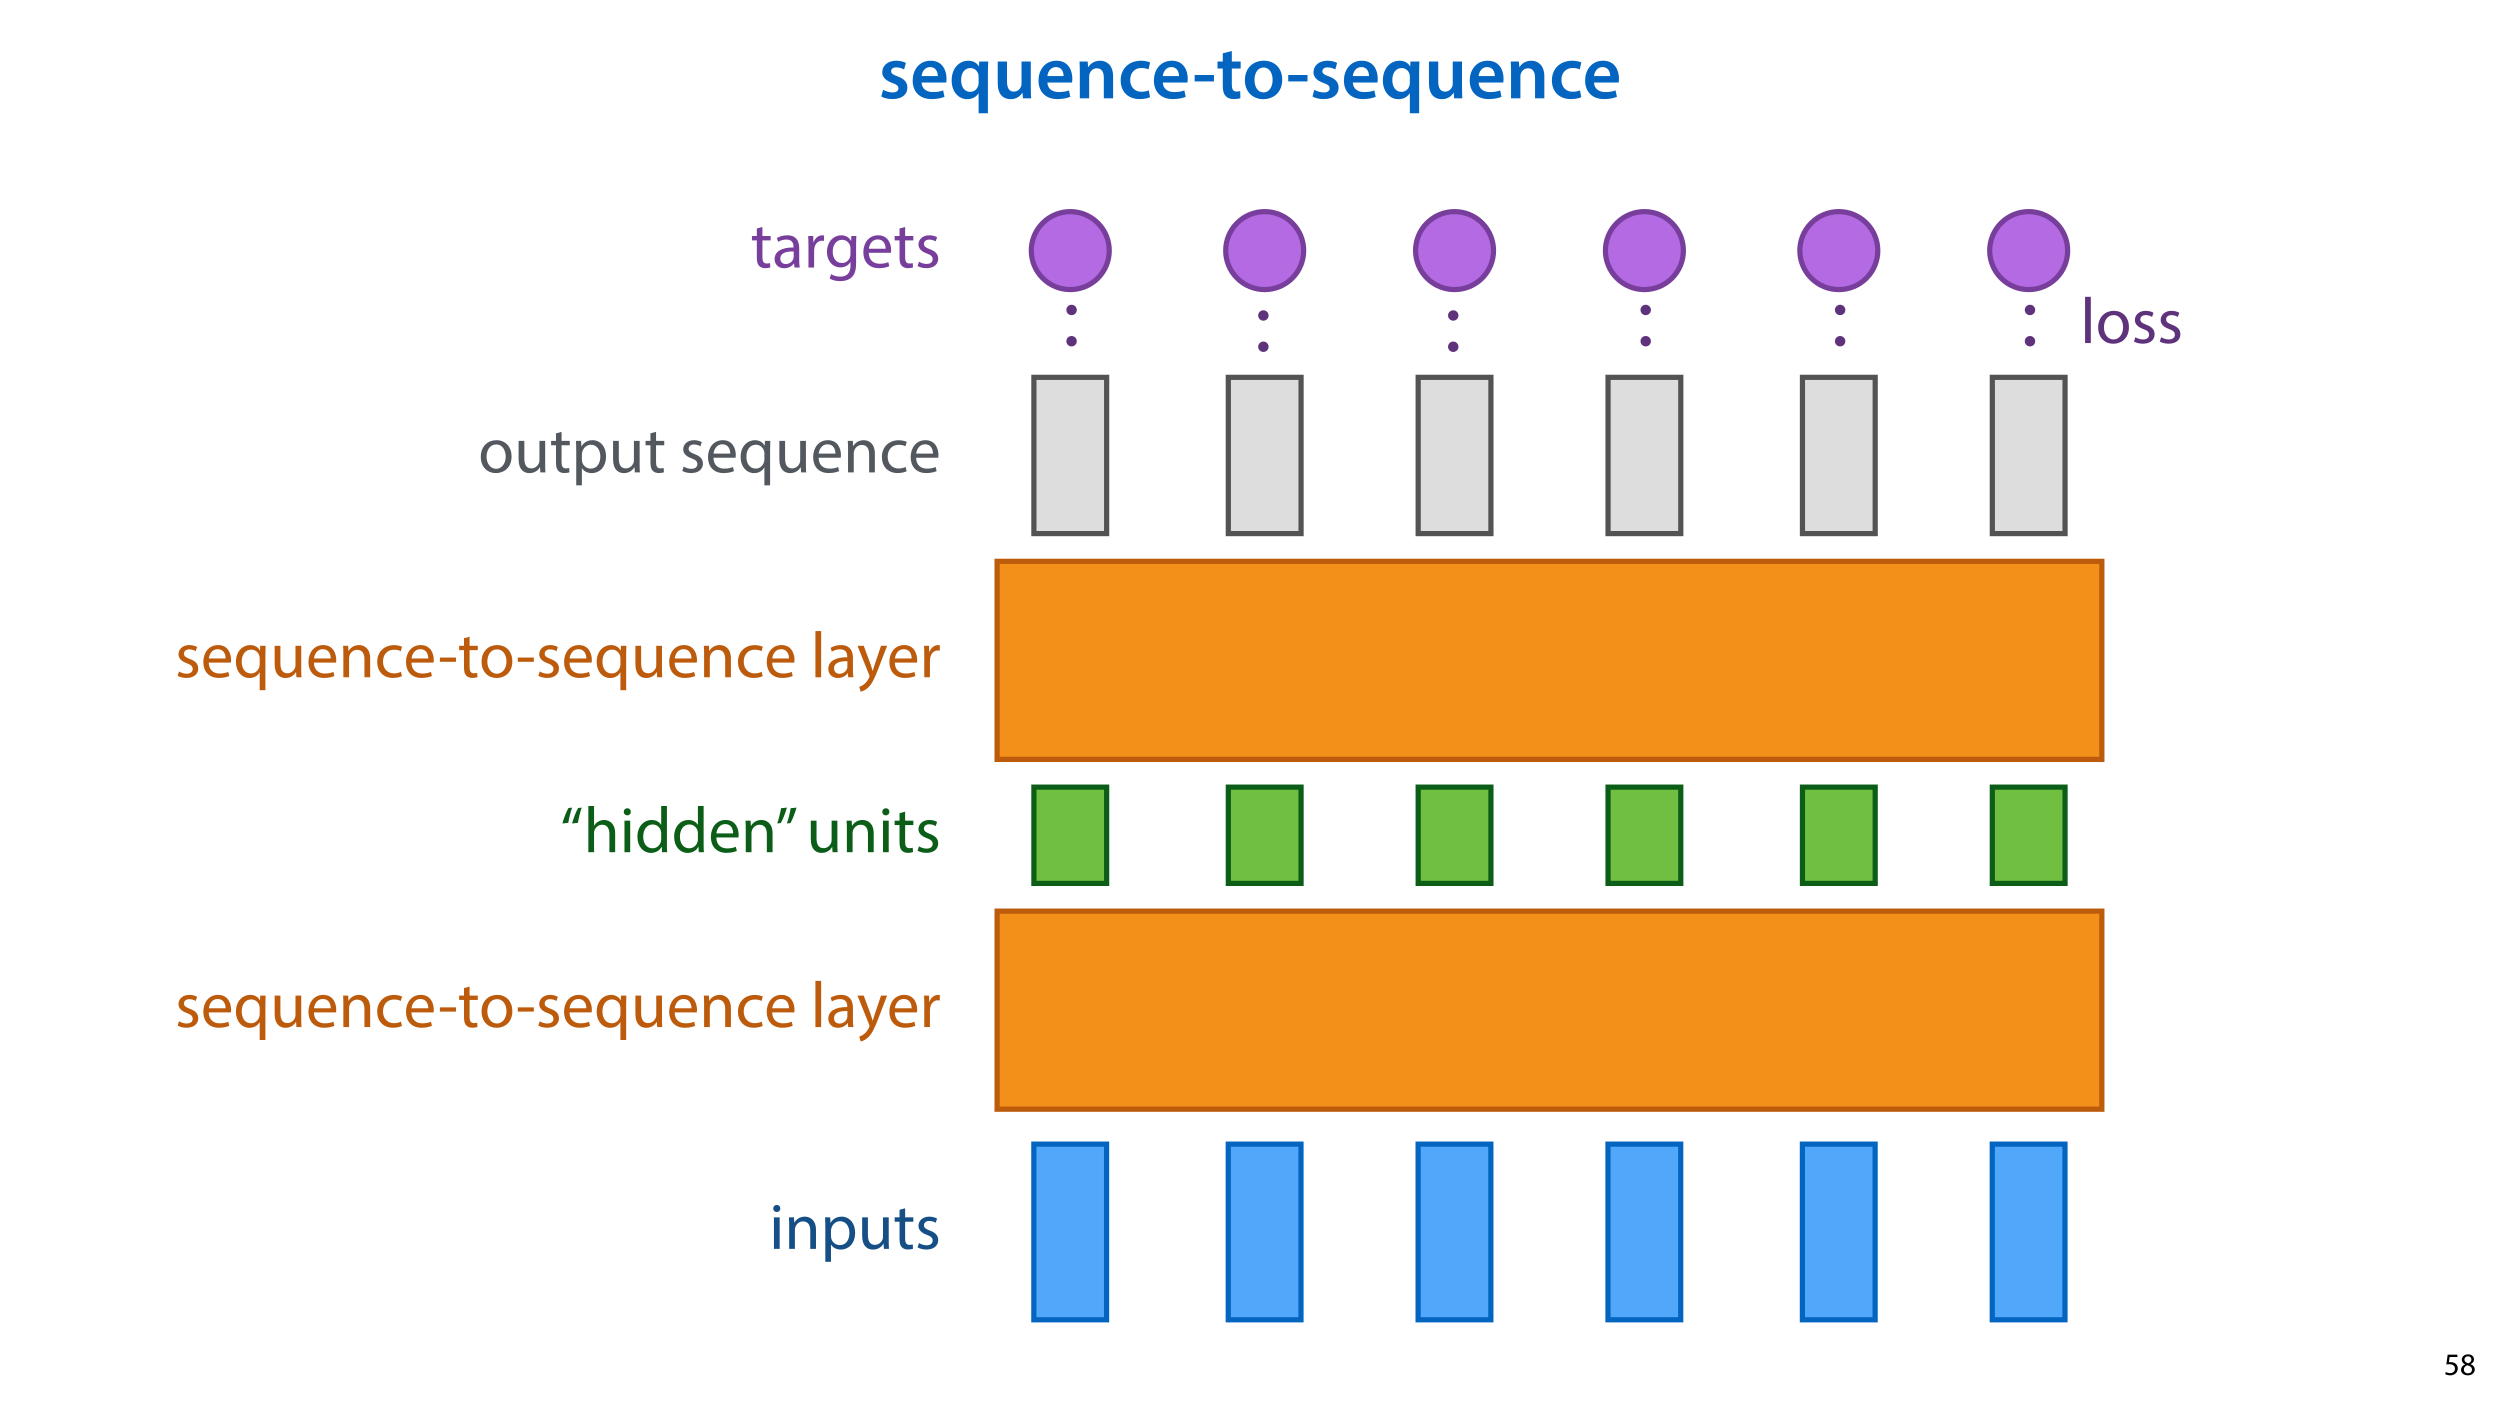 <?xml version="1.0" encoding="UTF-8"?>
<svg xmlns="http://www.w3.org/2000/svg" xmlns:xlink="http://www.w3.org/1999/xlink" width="1920" height="1080" viewBox="0 0 1920 1080">
<defs>
<g>
<g id="glyph-0-0">
<path d="M 2.094 -1.391 C 4.172 -0.234 7.25 0.578 10.672 0.578 C 18.156 0.578 22.156 -3.125 22.156 -8.234 C 22.094 -12.406 19.719 -15.016 14.609 -16.875 C 11.016 -18.156 9.688 -19.031 9.688 -20.828 C 9.688 -22.562 11.078 -23.781 13.625 -23.781 C 16.125 -23.781 18.391 -22.859 19.609 -22.156 L 21 -27.203 C 19.375 -28.078 16.641 -28.891 13.516 -28.891 C 6.953 -28.891 2.844 -25 2.844 -20.016 C 2.781 -16.703 5.109 -13.688 10.609 -11.781 C 14.094 -10.562 15.25 -9.562 15.25 -7.656 C 15.25 -5.797 13.859 -4.531 10.734 -4.531 C 8.172 -4.531 5.109 -5.562 3.484 -6.547 Z M 2.094 -1.391 "/>
</g>
<g id="glyph-0-1">
<path d="M 27.781 -12.125 C 27.891 -12.766 28.016 -13.797 28.016 -15.141 C 28.016 -21.344 25 -28.891 15.828 -28.891 C 6.781 -28.891 2.031 -21.516 2.031 -13.688 C 2.031 -5.047 7.422 0.578 16.594 0.578 C 20.641 0.578 24.016 -0.172 26.453 -1.156 L 25.406 -6.094 C 23.266 -5.281 20.875 -4.812 17.578 -4.812 C 13.047 -4.812 9.047 -7.016 8.875 -12.125 Z M 8.875 -17.109 C 9.156 -20.016 11.016 -24.016 15.422 -24.016 C 20.188 -24.016 21.344 -19.719 21.281 -17.109 Z M 8.875 -17.109 "/>
</g>
<g id="glyph-0-2">
<path d="M 22.734 11.484 L 29.875 11.484 L 29.875 -20.062 C 29.875 -23.031 29.984 -25.688 30.109 -28.25 L 23.203 -28.25 L 23.031 -24.469 L 22.906 -24.531 C 21.406 -27.203 18.625 -28.891 14.672 -28.891 C 8.641 -28.891 2.031 -24.016 2.031 -13.688 C 2.031 -4.875 7.547 0.641 13.859 0.641 C 17.984 0.641 20.938 -1.156 22.625 -3.891 L 22.734 -3.891 Z M 22.734 -11.891 C 22.734 -11.188 22.625 -10.375 22.391 -9.688 C 21.578 -6.844 19.203 -4.984 16.297 -4.984 C 11.781 -4.984 9.281 -8.875 9.281 -14.031 C 9.281 -19.375 11.891 -23.266 16.469 -23.266 C 19.656 -23.266 21.922 -21 22.562 -18.328 C 22.672 -17.812 22.734 -17.172 22.734 -16.594 Z M 22.734 -11.891 "/>
</g>
<g id="glyph-0-3">
<path d="M 29.109 -28.25 L 21.984 -28.25 L 21.984 -11.188 C 21.984 -10.375 21.812 -9.625 21.578 -8.984 C 20.828 -7.188 18.969 -5.156 16.125 -5.156 C 12.359 -5.156 10.844 -8.172 10.844 -12.875 L 10.844 -28.25 L 3.719 -28.25 L 3.719 -11.656 C 3.719 -2.438 8.406 0.641 13.578 0.641 C 18.625 0.641 21.406 -2.266 22.625 -4.297 L 22.734 -4.297 L 23.078 0 L 29.344 0 C 29.234 -2.312 29.109 -5.109 29.109 -8.469 Z M 29.109 -28.25 "/>
</g>
<g id="glyph-0-4">
<path d="M 3.828 0 L 11.016 0 L 11.016 -16.594 C 11.016 -17.406 11.078 -18.266 11.312 -18.906 C 12.062 -21.047 14.031 -23.078 16.875 -23.078 C 20.766 -23.078 22.266 -20.016 22.266 -15.953 L 22.266 0 L 29.406 0 L 29.406 -16.766 C 29.406 -25.688 24.297 -28.891 19.375 -28.891 C 14.672 -28.891 11.594 -26.219 10.375 -24.016 L 10.203 -24.016 L 9.859 -28.25 L 3.594 -28.25 C 3.766 -25.812 3.828 -23.078 3.828 -19.844 Z M 3.828 0 "/>
</g>
<g id="glyph-0-5">
<path d="M 23.609 -6.141 C 22.219 -5.562 20.469 -5.047 17.984 -5.047 C 13.109 -5.047 9.344 -8.359 9.344 -14.156 C 9.281 -19.312 12.531 -23.312 17.984 -23.312 C 20.531 -23.312 22.219 -22.734 23.375 -22.219 L 24.656 -27.547 C 23.031 -28.297 20.359 -28.891 17.75 -28.891 C 7.828 -28.891 2.031 -22.266 2.031 -13.797 C 2.031 -5.047 7.766 0.578 16.594 0.578 C 20.125 0.578 23.078 -0.172 24.594 -0.875 Z M 23.609 -6.141 "/>
</g>
<g id="glyph-0-6">
<path d="M 1.734 -17.922 L 1.734 -12.984 L 16.531 -12.984 L 16.531 -17.922 Z M 1.734 -17.922 "/>
</g>
<g id="glyph-0-7">
<path d="M 5.047 -34.625 L 5.047 -28.25 L 0.984 -28.25 L 0.984 -22.906 L 5.047 -22.906 L 5.047 -9.625 C 5.047 -5.922 5.734 -3.359 7.25 -1.734 C 8.578 -0.297 10.781 0.578 13.391 0.578 C 15.656 0.578 17.516 0.297 18.562 -0.109 L 18.438 -5.562 C 17.812 -5.391 16.875 -5.219 15.656 -5.219 C 12.938 -5.219 12 -7.016 12 -10.438 L 12 -22.906 L 18.797 -22.906 L 18.797 -28.25 L 12 -28.25 L 12 -36.312 Z M 5.047 -34.625 "/>
</g>
<g id="glyph-0-8">
<path d="M 16.641 -28.891 C 8.125 -28.891 2.031 -23.203 2.031 -13.922 C 2.031 -4.875 8.172 0.641 16.188 0.641 C 23.375 0.641 30.688 -4 30.688 -14.391 C 30.688 -22.969 25.062 -28.891 16.641 -28.891 Z M 16.469 -23.656 C 21.344 -23.656 23.312 -18.625 23.312 -14.203 C 23.312 -8.531 20.469 -4.531 16.406 -4.531 C 12.062 -4.531 9.391 -8.641 9.391 -14.094 C 9.391 -18.797 11.422 -23.656 16.469 -23.656 Z M 16.469 -23.656 "/>
</g>
<g id="glyph-1-0">
<path d="M 10.391 -15.594 L 2.922 -15.594 L 1.922 -8.109 C 2.5 -8.188 3.188 -8.281 4.078 -8.281 C 7.203 -8.281 8.547 -6.844 8.562 -4.828 C 8.562 -2.734 6.859 -1.438 4.875 -1.438 C 3.453 -1.438 2.188 -1.922 1.531 -2.297 L 1.016 -0.703 C 1.75 -0.219 3.188 0.266 4.891 0.266 C 8.281 0.266 10.703 -2.016 10.703 -5.062 C 10.703 -7.031 9.703 -8.375 8.469 -9.078 C 7.516 -9.641 6.312 -9.906 5.109 -9.906 C 4.531 -9.906 4.203 -9.859 3.844 -9.812 L 4.438 -13.828 L 10.391 -13.828 Z M 10.391 -15.594 "/>
</g>
<g id="glyph-1-1">
<path d="M 6.125 0.266 C 9.094 0.266 11.422 -1.562 11.422 -4.266 C 11.422 -6.172 10.219 -7.531 8.281 -8.297 L 8.281 -8.375 C 10.203 -9.281 10.844 -10.703 10.844 -12.031 C 10.844 -13.969 9.344 -15.859 6.312 -15.859 C 3.578 -15.859 1.484 -14.188 1.484 -11.719 C 1.484 -10.375 2.234 -9.031 3.953 -8.203 L 3.984 -8.141 C 2.062 -7.312 0.891 -5.922 0.891 -3.953 C 0.891 -1.688 2.859 0.266 6.125 0.266 Z M 6.172 -1.266 C 4.172 -1.266 2.969 -2.656 3.047 -4.25 C 3.047 -5.734 4.031 -6.938 5.859 -7.469 C 7.969 -6.859 9.281 -5.953 9.281 -4.062 C 9.281 -2.453 8.062 -1.266 6.172 -1.266 Z M 6.188 -14.359 C 8.094 -14.359 8.828 -13.062 8.828 -11.812 C 8.828 -10.391 7.797 -9.438 6.453 -8.969 C 4.656 -9.453 3.484 -10.297 3.484 -11.859 C 3.484 -13.203 4.438 -14.359 6.188 -14.359 Z M 6.188 -14.359 "/>
</g>
<g id="glyph-2-0">
<path d="M 6.25 -22.547 C 6.797 -26.156 8.094 -31.297 9.203 -34.25 L 6.406 -33.953 C 5 -31.656 2.844 -26.25 1.703 -22.047 Z M 13.656 -22.547 C 14.203 -26.156 15.5 -31.297 16.594 -34.25 L 13.797 -33.953 C 12.453 -31.656 10.25 -26.25 9.156 -22.047 Z M 13.656 -22.547 "/>
</g>
<g id="glyph-2-1">
<path d="M 3.656 0 L 8.047 0 L 8.047 -14.594 C 8.047 -15.453 8.094 -16.094 8.344 -16.703 C 9.156 -19.094 11.406 -21.094 14.25 -21.094 C 18.406 -21.094 19.844 -17.797 19.844 -13.906 L 19.844 0 L 24.25 0 L 24.25 -14.406 C 24.25 -22.75 19.047 -24.75 15.797 -24.75 C 14.156 -24.75 12.594 -24.25 11.297 -23.5 C 9.953 -22.75 8.844 -21.656 8.156 -20.406 L 8.047 -20.406 L 8.047 -35.5 L 3.656 -35.5 Z M 3.656 0 "/>
</g>
<g id="glyph-2-2">
<path d="M 8.047 0 L 8.047 -24.203 L 3.656 -24.203 L 3.656 0 Z M 5.844 -33.75 C 4.25 -33.75 3.094 -32.547 3.094 -31 C 3.094 -29.5 4.203 -28.297 5.75 -28.297 C 7.5 -28.297 8.594 -29.5 8.547 -31 C 8.547 -32.547 7.5 -33.75 5.844 -33.75 Z M 5.844 -33.75 "/>
</g>
<g id="glyph-2-3">
<path d="M 20.156 -35.5 L 20.156 -21.047 L 20.047 -21.047 C 18.953 -23 16.453 -24.75 12.75 -24.75 C 6.844 -24.75 1.844 -19.797 1.906 -11.75 C 1.906 -4.406 6.406 0.547 12.25 0.547 C 16.203 0.547 19.156 -1.5 20.5 -4.203 L 20.594 -4.203 L 20.797 0 L 24.75 0 C 24.594 -1.656 24.547 -4.094 24.547 -6.25 L 24.547 -35.5 Z M 20.156 -10.156 C 20.156 -9.453 20.094 -8.844 19.953 -8.25 C 19.156 -4.953 16.453 -3 13.5 -3 C 8.75 -3 6.344 -7.047 6.344 -11.953 C 6.344 -17.297 9.047 -21.297 13.594 -21.297 C 16.906 -21.297 19.297 -19 19.953 -16.203 C 20.094 -15.656 20.156 -14.906 20.156 -14.344 Z M 20.156 -10.156 "/>
</g>
<g id="glyph-2-4">
<path d="M 23.094 -11.297 C 23.156 -11.75 23.25 -12.453 23.25 -13.344 C 23.25 -17.797 21.156 -24.75 13.25 -24.75 C 6.203 -24.75 1.906 -19 1.906 -11.703 C 1.906 -4.406 6.344 0.5 13.797 0.5 C 17.656 0.5 20.297 -0.297 21.844 -1 L 21.094 -4.156 C 19.453 -3.453 17.547 -2.906 14.406 -2.906 C 10 -2.906 6.203 -5.344 6.094 -11.297 Z M 6.156 -14.453 C 6.5 -17.5 8.453 -21.594 12.906 -21.594 C 17.844 -21.594 19.047 -17.25 19 -14.453 Z M 6.156 -14.453 "/>
</g>
<g id="glyph-2-5">
<path d="M 3.656 0 L 8.047 0 L 8.047 -14.547 C 8.047 -15.297 8.156 -16.047 8.344 -16.594 C 9.094 -19.047 11.344 -21.094 14.25 -21.094 C 18.406 -21.094 19.844 -17.844 19.844 -13.953 L 19.844 0 L 24.25 0 L 24.25 -14.453 C 24.25 -22.75 19.047 -24.75 15.703 -24.75 C 11.703 -24.75 8.906 -22.5 7.703 -20.203 L 7.594 -20.203 L 7.344 -24.203 L 3.453 -24.203 C 3.594 -22.203 3.656 -20.156 3.656 -17.656 Z M 3.656 0 "/>
</g>
<g id="glyph-2-6">
<path d="M 4.656 -33.797 C 4.094 -30.203 2.75 -25 1.703 -22.047 L 4.5 -22.406 C 5.844 -24.703 8 -30.047 9.156 -34.25 Z M 12.047 -33.797 C 11.5 -30.203 10.203 -25 9.094 -22.047 L 11.906 -22.406 C 13.25 -24.703 15.406 -30.047 16.547 -34.25 Z M 12.047 -33.797 "/>
</g>
<g id="glyph-2-7">
</g>
<g id="glyph-2-8">
<path d="M 23.906 -24.203 L 19.5 -24.203 L 19.5 -9.344 C 19.5 -8.547 19.344 -7.75 19.094 -7.094 C 18.297 -5.156 16.25 -3.094 13.297 -3.094 C 9.297 -3.094 7.906 -6.203 7.906 -10.797 L 7.906 -24.203 L 3.5 -24.203 L 3.5 -10.047 C 3.5 -1.547 8.047 0.547 11.844 0.547 C 16.156 0.547 18.703 -2 19.844 -3.953 L 19.953 -3.953 L 20.203 0 L 24.094 0 C 23.953 -1.906 23.906 -4.094 23.906 -6.594 Z M 23.906 -24.203 "/>
</g>
<g id="glyph-2-9">
<path d="M 4.656 -30 L 4.656 -24.203 L 0.906 -24.203 L 0.906 -20.844 L 4.656 -20.844 L 4.656 -7.656 C 4.656 -4.797 5.094 -2.656 6.344 -1.344 C 7.406 -0.156 9.047 0.5 11.094 0.5 C 12.797 0.5 14.156 0.25 15 -0.094 L 14.797 -3.406 C 14.25 -3.25 13.406 -3.094 12.25 -3.094 C 9.797 -3.094 8.953 -4.797 8.953 -7.797 L 8.953 -20.844 L 15.25 -20.844 L 15.25 -24.203 L 8.953 -24.203 L 8.953 -31.156 Z M 4.656 -30 "/>
</g>
<g id="glyph-2-10">
<path d="M 1.953 -1.156 C 3.656 -0.156 6.094 0.5 8.75 0.5 C 14.5 0.5 17.797 -2.5 17.797 -6.75 C 17.797 -10.344 15.656 -12.453 11.453 -14.047 C 8.297 -15.25 6.844 -16.156 6.844 -18.156 C 6.844 -19.953 8.297 -21.453 10.906 -21.453 C 13.156 -21.453 14.906 -20.656 15.844 -20.047 L 16.953 -23.25 C 15.594 -24.047 13.453 -24.75 11 -24.75 C 5.797 -24.75 2.656 -21.547 2.656 -17.656 C 2.656 -14.75 4.703 -12.344 9.047 -10.797 C 12.297 -9.594 13.547 -8.453 13.547 -6.344 C 13.547 -4.344 12.047 -2.75 8.844 -2.75 C 6.656 -2.75 4.344 -3.656 3.047 -4.5 Z M 1.953 -1.156 "/>
</g>
<g id="glyph-2-11">
<path d="M 20.156 9.906 L 24.547 9.906 L 24.547 -17.547 C 24.547 -20.047 24.594 -22.156 24.703 -24.203 L 20.547 -24.203 L 20.406 -20.547 L 20.297 -20.547 C 19.094 -22.906 16.594 -24.75 12.844 -24.75 C 7.75 -24.75 1.906 -20.75 1.906 -11.703 C 1.906 -4.344 6.5 0.547 12.156 0.547 C 16.047 0.547 18.75 -1.344 20.047 -3.75 L 20.156 -3.75 Z M 20.156 -9.844 C 20.156 -9.203 20 -8.344 19.797 -7.75 C 18.797 -4.703 16.344 -2.953 13.5 -2.953 C 8.656 -2.953 6.344 -7.156 6.344 -11.953 C 6.344 -17.406 9.094 -21.25 13.656 -21.25 C 16.953 -21.25 19.297 -18.953 19.953 -16.25 C 20.094 -15.703 20.156 -15 20.156 -14.406 Z M 20.156 -9.844 "/>
</g>
<g id="glyph-2-12">
<path d="M 20.156 -4.203 C 18.906 -3.656 17.25 -3 14.75 -3 C 9.953 -3 6.344 -6.453 6.344 -12.047 C 6.344 -17.094 9.344 -21.203 14.906 -21.203 C 17.297 -21.203 18.953 -20.656 20 -20.047 L 21 -23.453 C 19.797 -24.047 17.5 -24.703 14.906 -24.703 C 7 -24.703 1.906 -19.297 1.906 -11.844 C 1.906 -4.453 6.656 0.5 13.953 0.5 C 17.203 0.5 19.75 -0.297 20.906 -0.906 Z M 20.156 -4.203 "/>
</g>
<g id="glyph-2-13">
<path d="M 1.5 -15.156 L 1.5 -11.906 L 13.844 -11.906 L 13.844 -15.156 Z M 1.5 -15.156 "/>
</g>
<g id="glyph-2-14">
<path d="M 13.906 -24.75 C 7.203 -24.75 1.906 -20 1.906 -11.906 C 1.906 -4.25 6.953 0.547 13.5 0.547 C 19.344 0.547 25.547 -3.344 25.547 -12.297 C 25.547 -19.703 20.844 -24.75 13.906 -24.75 Z M 13.797 -21.453 C 19 -21.453 21.047 -16.25 21.047 -12.156 C 21.047 -6.703 17.906 -2.75 13.703 -2.75 C 9.406 -2.75 6.344 -6.75 6.344 -12.047 C 6.344 -16.656 8.594 -21.453 13.797 -21.453 Z M 13.797 -21.453 "/>
</g>
<g id="glyph-2-15">
<path d="M 3.656 0 L 8.047 0 L 8.047 -35.5 L 3.656 -35.5 Z M 3.656 0 "/>
</g>
<g id="glyph-2-16">
<path d="M 21.047 0 C 20.75 -1.656 20.656 -3.703 20.656 -5.797 L 20.656 -14.844 C 20.656 -19.703 18.844 -24.75 11.453 -24.75 C 8.406 -24.75 5.5 -23.906 3.5 -22.594 L 4.5 -19.703 C 6.203 -20.797 8.547 -21.5 10.797 -21.5 C 15.75 -21.5 16.297 -17.906 16.297 -15.906 L 16.297 -15.406 C 6.953 -15.453 1.75 -12.25 1.75 -6.406 C 1.75 -2.906 4.25 0.547 9.156 0.547 C 12.594 0.547 15.203 -1.156 16.547 -3.047 L 16.703 -3.047 L 17.047 0 Z M 16.406 -8.156 C 16.406 -7.703 16.297 -7.203 16.156 -6.75 C 15.453 -4.703 13.453 -2.703 10.297 -2.703 C 8.047 -2.703 6.156 -4.047 6.156 -6.906 C 6.156 -11.594 11.594 -12.453 16.406 -12.344 Z M 16.406 -8.156 "/>
</g>
<g id="glyph-2-17">
<path d="M 0.453 -24.203 L 9.406 -1.906 C 9.594 -1.344 9.703 -1 9.703 -0.75 C 9.703 -0.5 9.547 -0.156 9.344 0.297 C 8.344 2.547 6.844 4.25 5.656 5.203 C 4.344 6.297 2.906 7 1.797 7.344 L 2.906 11.047 C 4 10.844 6.156 10.094 8.297 8.203 C 11.297 5.594 13.453 1.344 16.594 -6.953 L 23.203 -24.203 L 18.547 -24.203 L 13.75 -10 C 13.156 -8.25 12.656 -6.406 12.203 -4.953 L 12.094 -4.953 C 11.703 -6.406 11.094 -8.297 10.547 -9.906 L 5.25 -24.203 Z M 0.453 -24.203 "/>
</g>
<g id="glyph-2-18">
<path d="M 3.656 0 L 8 0 L 8 -12.906 C 8 -13.656 8.094 -14.344 8.203 -14.953 C 8.797 -18.25 11 -20.594 14.094 -20.594 C 14.703 -20.594 15.156 -20.547 15.594 -20.453 L 15.594 -24.594 C 15.203 -24.703 14.844 -24.75 14.344 -24.75 C 11.406 -24.75 8.75 -22.703 7.656 -19.453 L 7.453 -19.453 L 7.297 -24.203 L 3.453 -24.203 C 3.594 -21.953 3.656 -19.5 3.656 -16.656 Z M 3.656 0 "/>
</g>
<g id="glyph-2-19">
<path d="M 3.656 9.906 L 8 9.906 L 8 -3.25 L 8.094 -3.25 C 9.547 -0.844 12.344 0.547 15.547 0.547 C 21.25 0.547 26.547 -3.75 26.547 -12.453 C 26.547 -19.797 22.156 -24.75 16.297 -24.75 C 12.344 -24.75 9.5 -23 7.703 -20.047 L 7.594 -20.047 L 7.406 -24.203 L 3.453 -24.203 C 3.547 -21.906 3.656 -19.406 3.656 -16.297 Z M 8 -14 C 8 -14.594 8.156 -15.25 8.297 -15.797 C 9.156 -19.094 11.953 -21.25 14.953 -21.25 C 19.594 -21.25 22.156 -17.094 22.156 -12.25 C 22.156 -6.703 19.453 -2.906 14.797 -2.906 C 11.656 -2.906 9 -5 8.203 -8.047 C 8.094 -8.594 8 -9.203 8 -9.844 Z M 8 -14 "/>
</g>
<g id="glyph-2-20">
<path d="M 20.656 -24.203 L 20.453 -20.547 L 20.344 -20.547 C 19.297 -22.547 17 -24.75 12.797 -24.75 C 7.25 -24.75 1.906 -20.094 1.906 -11.906 C 1.906 -5.203 6.203 -0.094 12.203 -0.094 C 15.953 -0.094 18.547 -1.906 19.906 -4.156 L 20 -4.156 L 20 -1.453 C 20 4.656 16.703 7 12.203 7 C 9.203 7 6.703 6.094 5.094 5.094 L 4 8.453 C 5.953 9.75 9.156 10.453 12.047 10.453 C 15.094 10.453 18.5 9.75 20.844 7.547 C 23.203 5.453 24.297 2.047 24.297 -3.5 L 24.297 -17.547 C 24.297 -20.5 24.406 -22.453 24.5 -24.203 Z M 19.953 -10.297 C 19.953 -9.547 19.844 -8.703 19.594 -7.953 C 18.656 -5.156 16.203 -3.453 13.5 -3.453 C 8.75 -3.453 6.344 -7.406 6.344 -12.156 C 6.344 -17.75 9.344 -21.297 13.547 -21.297 C 16.75 -21.297 18.906 -19.203 19.703 -16.656 C 19.906 -16.047 19.953 -15.406 19.953 -14.656 Z M 19.953 -10.297 "/>
</g>
</g>
</defs>
<rect x="-192" y="-108" width="2304" height="1296" fill="rgb(100%, 100%, 100%)" fill-opacity="1"/>
<g fill="rgb(1.176%, 39.607%, 75.294%)" fill-opacity="1">
<use xlink:href="#glyph-0-0" x="674.727" y="75.525"/>
<use xlink:href="#glyph-0-1" x="698.913" y="75.525"/>
<use xlink:href="#glyph-0-2" x="728.841" y="75.525"/>
<use xlink:href="#glyph-0-3" x="762.539" y="75.525"/>
<use xlink:href="#glyph-0-1" x="795.541" y="75.525"/>
<use xlink:href="#glyph-0-4" x="825.469" y="75.525"/>
<use xlink:href="#glyph-0-5" x="858.645" y="75.525"/>
</g>
<g fill="rgb(1.176%, 39.607%, 75.294%)" fill-opacity="1">
<use xlink:href="#glyph-0-1" x="884.165" y="75.525"/>
</g>
<g fill="rgb(1.176%, 39.607%, 75.294%)" fill-opacity="1">
<use xlink:href="#glyph-0-6" x="915.775" y="75.525"/>
<use xlink:href="#glyph-0-7" x="934.045" y="75.525"/>
</g>
<g fill="rgb(1.176%, 39.607%, 75.294%)" fill-opacity="1">
<use xlink:href="#glyph-0-8" x="954.055" y="75.525"/>
</g>
<g fill="rgb(1.176%, 39.607%, 75.294%)" fill-opacity="1">
<use xlink:href="#glyph-0-6" x="987.637" y="75.525"/>
<use xlink:href="#glyph-0-0" x="1005.907" y="75.525"/>
<use xlink:href="#glyph-0-1" x="1030.093" y="75.525"/>
<use xlink:href="#glyph-0-2" x="1060.021" y="75.525"/>
<use xlink:href="#glyph-0-3" x="1093.719" y="75.525"/>
<use xlink:href="#glyph-0-1" x="1126.721" y="75.525"/>
<use xlink:href="#glyph-0-4" x="1156.649" y="75.525"/>
<use xlink:href="#glyph-0-5" x="1189.825" y="75.525"/>
</g>
<g fill="rgb(1.176%, 39.607%, 75.294%)" fill-opacity="1">
<use xlink:href="#glyph-0-1" x="1215.345" y="75.525"/>
</g>
<g fill="rgb(0%, 0%, 0%)" fill-opacity="1">
<use xlink:href="#glyph-1-0" x="1876.876" y="1056"/>
<use xlink:href="#glyph-1-1" x="1889.188" y="1056"/>
</g>
<path fill-rule="nonzero" fill="rgb(31.764%, 65.491%, 97.647%)" fill-opacity="1" d="M 793.988 1013.594 L 849.855 1013.594 L 849.855 878.68 L 793.988 878.68 Z M 793.988 1013.594 "/>
<path fill="none" stroke-width="4" stroke-linecap="butt" stroke-linejoin="miter" stroke="rgb(1.176%, 39.607%, 75.294%)" stroke-opacity="1" stroke-miterlimit="4" d="M 0.001 -0.001 L 134.915 -0.001 L 134.915 55.866 L 0.001 55.866 Z M 0.001 -0.001 " transform="matrix(0, -1, 1, 0, 793.989, 1013.594)"/>
<path fill-rule="nonzero" fill="rgb(31.764%, 65.491%, 97.647%)" fill-opacity="1" d="M 943.301 1013.594 L 999.164 1013.594 L 999.164 878.68 L 943.301 878.68 Z M 943.301 1013.594 "/>
<path fill="none" stroke-width="4" stroke-linecap="butt" stroke-linejoin="miter" stroke="rgb(1.176%, 39.607%, 75.294%)" stroke-opacity="1" stroke-miterlimit="4" d="M 0.001 -0.001 L 134.915 -0.001 L 134.915 55.862 L 0.001 55.862 Z M 0.001 -0.001 " transform="matrix(0, -1, 1, 0, 943.302, 1013.595)"/>
<path fill-rule="nonzero" fill="rgb(31.764%, 65.491%, 97.647%)" fill-opacity="1" d="M 1089.113 1013.594 L 1144.977 1013.594 L 1144.977 878.68 L 1089.113 878.68 Z M 1089.113 1013.594 "/>
<path fill="none" stroke-width="4" stroke-linecap="butt" stroke-linejoin="miter" stroke="rgb(1.176%, 39.607%, 75.294%)" stroke-opacity="1" stroke-miterlimit="4" d="M 0.001 -0.001 L 134.915 -0.001 L 134.915 55.863 L 0.001 55.863 Z M 0.001 -0.001 " transform="matrix(0, -1, 1, 0, 1089.114, 1013.595)"/>
<path fill-rule="nonzero" fill="rgb(31.764%, 65.491%, 97.647%)" fill-opacity="1" d="M 1234.926 1013.594 L 1290.793 1013.594 L 1290.793 878.68 L 1234.926 878.68 Z M 1234.926 1013.594 "/>
<path fill="none" stroke-width="4" stroke-linecap="butt" stroke-linejoin="miter" stroke="rgb(1.176%, 39.607%, 75.294%)" stroke-opacity="1" stroke-miterlimit="4" d="M 0.001 -0.001 L 134.915 -0.001 L 134.915 55.866 L 0.001 55.866 Z M 0.001 -0.001 " transform="matrix(0, -1, 1, 0, 1234.927, 1013.595)"/>
<path fill-rule="nonzero" fill="rgb(31.764%, 65.491%, 97.647%)" fill-opacity="1" d="M 1384.238 1013.594 L 1440.102 1013.594 L 1440.102 878.68 L 1384.238 878.68 Z M 1384.238 1013.594 "/>
<path fill="none" stroke-width="4" stroke-linecap="butt" stroke-linejoin="miter" stroke="rgb(1.176%, 39.607%, 75.294%)" stroke-opacity="1" stroke-miterlimit="4" d="M 0.001 -0.001 L 134.915 -0.001 L 134.915 55.863 L 0.001 55.863 Z M 0.001 -0.001 " transform="matrix(0, -1, 1, 0, 1384.239, 1013.595)"/>
<path fill-rule="nonzero" fill="rgb(31.764%, 65.491%, 97.647%)" fill-opacity="1" d="M 1530.051 1013.594 L 1585.918 1013.594 L 1585.918 878.68 L 1530.051 878.68 Z M 1530.051 1013.594 "/>
<path fill="none" stroke-width="4" stroke-linecap="butt" stroke-linejoin="miter" stroke="rgb(1.176%, 39.607%, 75.294%)" stroke-opacity="1" stroke-miterlimit="4" d="M 0.001 -0.001 L 134.915 -0.001 L 134.915 55.866 L 0.001 55.866 Z M 0.001 -0.001 " transform="matrix(0, -1, 1, 0, 1530.052, 1013.595)"/>
<path fill-rule="nonzero" fill="rgb(95.294%, 56.471%, 9.804%)" fill-opacity="1" d="M 765.781 851.871 L 1614.219 851.871 L 1614.219 699.754 L 765.781 699.754 Z M 765.781 851.871 "/>
<path fill="none" stroke-width="4" stroke-linecap="butt" stroke-linejoin="miter" stroke="rgb(74.118%, 35.686%, 4.706%)" stroke-opacity="1" stroke-miterlimit="4" d="M 0 0.001 L 848.438 0.001 L 848.438 152.118 L 0 152.118 Z M 0 0.001 " transform="matrix(1, 0, 0, 1, 765.781, 699.753)"/>
<path fill-rule="nonzero" fill="rgb(43.921%, 74.902%, 25.49%)" fill-opacity="1" d="M 794.035 678.461 L 849.902 678.461 L 849.902 604.516 L 794.035 604.516 Z M 794.035 678.461 "/>
<path fill="none" stroke-width="4" stroke-linecap="butt" stroke-linejoin="miter" stroke="rgb(4.314%, 36.47%, 9.412%)" stroke-opacity="1" stroke-miterlimit="4" d="M 0 -0.002 L 73.945 -0.002 L 73.945 55.866 L 0 55.866 Z M 0 -0.002 " transform="matrix(0, -1, 1, 0, 794.037, 678.461)"/>
<path fill-rule="nonzero" fill="rgb(43.921%, 74.902%, 25.49%)" fill-opacity="1" d="M 943.348 678.461 L 999.215 678.461 L 999.215 604.516 L 943.348 604.516 Z M 943.348 678.461 "/>
<path fill="none" stroke-width="4" stroke-linecap="butt" stroke-linejoin="miter" stroke="rgb(4.314%, 36.47%, 9.412%)" stroke-opacity="1" stroke-miterlimit="4" d="M 0 -0.001 L 73.945 -0.001 L 73.945 55.866 L 0 55.866 Z M 0 -0.001 " transform="matrix(0, -1, 1, 0, 943.349, 678.461)"/>
<path fill-rule="nonzero" fill="rgb(43.921%, 74.902%, 25.49%)" fill-opacity="1" d="M 1089.16 678.461 L 1145.027 678.461 L 1145.027 604.516 L 1089.16 604.516 Z M 1089.16 678.461 "/>
<path fill="none" stroke-width="4" stroke-linecap="butt" stroke-linejoin="miter" stroke="rgb(4.314%, 36.47%, 9.412%)" stroke-opacity="1" stroke-miterlimit="4" d="M 0 -0.002 L 73.945 -0.002 L 73.945 55.865 L 0 55.865 Z M 0 -0.002 " transform="matrix(0, -1, 1, 0, 1089.162, 678.461)"/>
<path fill-rule="nonzero" fill="rgb(43.921%, 74.902%, 25.49%)" fill-opacity="1" d="M 1234.973 678.461 L 1290.84 678.461 L 1290.84 604.516 L 1234.973 604.516 Z M 1234.973 678.461 "/>
<path fill="none" stroke-width="4" stroke-linecap="butt" stroke-linejoin="miter" stroke="rgb(4.314%, 36.47%, 9.412%)" stroke-opacity="1" stroke-miterlimit="4" d="M 0 -0.001 L 73.945 -0.001 L 73.945 55.866 L 0 55.866 Z M 0 -0.001 " transform="matrix(0, -1, 1, 0, 1234.974, 678.461)"/>
<path fill-rule="nonzero" fill="rgb(43.921%, 74.902%, 25.49%)" fill-opacity="1" d="M 1384.285 678.461 L 1440.152 678.461 L 1440.152 604.516 L 1384.285 604.516 Z M 1384.285 678.461 "/>
<path fill="none" stroke-width="4" stroke-linecap="butt" stroke-linejoin="miter" stroke="rgb(4.314%, 36.47%, 9.412%)" stroke-opacity="1" stroke-miterlimit="4" d="M 0 -0.002 L 73.945 -0.002 L 73.945 55.865 L 0 55.865 Z M 0 -0.002 " transform="matrix(0, -1, 1, 0, 1384.287, 678.461)"/>
<path fill-rule="nonzero" fill="rgb(43.921%, 74.902%, 25.49%)" fill-opacity="1" d="M 1530.098 678.461 L 1585.965 678.461 L 1585.965 604.516 L 1530.098 604.516 Z M 1530.098 678.461 "/>
<path fill="none" stroke-width="4" stroke-linecap="butt" stroke-linejoin="miter" stroke="rgb(4.314%, 36.47%, 9.412%)" stroke-opacity="1" stroke-miterlimit="4" d="M 0 -0.001 L 73.945 -0.001 L 73.945 55.866 L 0 55.866 Z M 0 -0.001 " transform="matrix(0, -1, 1, 0, 1530.099, 678.461)"/>
<g fill="rgb(4.314%, 36.47%, 9.412%)" fill-opacity="1">
<use xlink:href="#glyph-2-0" x="430.19" y="654.489"/>
</g>
<g fill="rgb(4.314%, 36.47%, 9.412%)" fill-opacity="1">
<use xlink:href="#glyph-2-1" x="448.19" y="654.489"/>
<use xlink:href="#glyph-2-2" x="475.94" y="654.489"/>
<use xlink:href="#glyph-2-3" x="487.64" y="654.489"/>
<use xlink:href="#glyph-2-3" x="515.84" y="654.489"/>
<use xlink:href="#glyph-2-4" x="544.04" y="654.489"/>
<use xlink:href="#glyph-2-5" x="569.09" y="654.489"/>
</g>
<g fill="rgb(4.314%, 36.47%, 9.412%)" fill-opacity="1">
<use xlink:href="#glyph-2-6" x="595.19" y="654.489"/>
</g>
<g fill="rgb(4.314%, 36.47%, 9.412%)" fill-opacity="1">
<use xlink:href="#glyph-2-7" x="608.59" y="654.489"/>
<use xlink:href="#glyph-2-8" x="619.19" y="654.489"/>
<use xlink:href="#glyph-2-5" x="646.74" y="654.489"/>
<use xlink:href="#glyph-2-2" x="674.49" y="654.489"/>
<use xlink:href="#glyph-2-9" x="686.19" y="654.489"/>
<use xlink:href="#glyph-2-10" x="702.74" y="654.489"/>
</g>
<g fill="rgb(74.118%, 35.686%, 4.706%)" fill-opacity="1">
<use xlink:href="#glyph-2-10" x="134.44" y="788.812"/>
<use xlink:href="#glyph-2-4" x="154.24" y="788.812"/>
<use xlink:href="#glyph-2-11" x="179.29" y="788.812"/>
<use xlink:href="#glyph-2-8" x="207.44" y="788.812"/>
<use xlink:href="#glyph-2-4" x="234.99" y="788.812"/>
<use xlink:href="#glyph-2-5" x="260.04" y="788.812"/>
<use xlink:href="#glyph-2-12" x="287.79" y="788.812"/>
</g>
<g fill="rgb(74.118%, 35.686%, 4.706%)" fill-opacity="1">
<use xlink:href="#glyph-2-4" x="309.89" y="788.812"/>
</g>
<g fill="rgb(74.118%, 35.686%, 4.706%)" fill-opacity="1">
<use xlink:href="#glyph-2-13" x="336.34" y="788.812"/>
<use xlink:href="#glyph-2-9" x="351.69" y="788.812"/>
</g>
<g fill="rgb(74.118%, 35.686%, 4.706%)" fill-opacity="1">
<use xlink:href="#glyph-2-14" x="367.94" y="788.812"/>
</g>
<g fill="rgb(74.118%, 35.686%, 4.706%)" fill-opacity="1">
<use xlink:href="#glyph-2-13" x="396.14" y="788.812"/>
<use xlink:href="#glyph-2-10" x="411.49" y="788.812"/>
<use xlink:href="#glyph-2-4" x="431.29" y="788.812"/>
<use xlink:href="#glyph-2-11" x="456.34" y="788.812"/>
<use xlink:href="#glyph-2-8" x="484.49" y="788.812"/>
<use xlink:href="#glyph-2-4" x="512.04" y="788.812"/>
<use xlink:href="#glyph-2-5" x="537.09" y="788.812"/>
<use xlink:href="#glyph-2-12" x="564.84" y="788.812"/>
</g>
<g fill="rgb(74.118%, 35.686%, 4.706%)" fill-opacity="1">
<use xlink:href="#glyph-2-4" x="586.94" y="788.812"/>
<use xlink:href="#glyph-2-7" x="611.99" y="788.812"/>
<use xlink:href="#glyph-2-15" x="622.59" y="788.812"/>
<use xlink:href="#glyph-2-16" x="634.39" y="788.812"/>
</g>
<g fill="rgb(74.118%, 35.686%, 4.706%)" fill-opacity="1">
<use xlink:href="#glyph-2-17" x="658.09" y="788.812"/>
</g>
<g fill="rgb(74.118%, 35.686%, 4.706%)" fill-opacity="1">
<use xlink:href="#glyph-2-4" x="681.14" y="788.812"/>
<use xlink:href="#glyph-2-18" x="706.19" y="788.812"/>
</g>
<g fill="rgb(8.627%, 30.98%, 52.55%)" fill-opacity="1">
<use xlink:href="#glyph-2-2" x="590.74" y="959.137"/>
<use xlink:href="#glyph-2-5" x="602.44" y="959.137"/>
<use xlink:href="#glyph-2-19" x="630.19" y="959.137"/>
<use xlink:href="#glyph-2-8" x="658.64" y="959.137"/>
<use xlink:href="#glyph-2-9" x="686.19" y="959.137"/>
<use xlink:href="#glyph-2-10" x="702.74" y="959.137"/>
</g>
<path fill-rule="nonzero" fill="rgb(95.294%, 56.471%, 9.804%)" fill-opacity="1" d="M 765.781 583.223 L 1614.219 583.223 L 1614.219 431.105 L 765.781 431.105 Z M 765.781 583.223 "/>
<path fill="none" stroke-width="4" stroke-linecap="butt" stroke-linejoin="miter" stroke="rgb(74.118%, 35.686%, 4.706%)" stroke-opacity="1" stroke-miterlimit="4" d="M 0 -0 L 848.438 -0 L 848.438 152.117 L 0 152.117 Z M 0 -0 " transform="matrix(1, 0, 0, 1, 765.781, 431.106)"/>
<path fill-rule="nonzero" fill="rgb(86.667%, 86.667%, 86.667%)" fill-opacity="1" d="M 794.035 409.812 L 849.902 409.812 L 849.902 289.812 L 794.035 289.812 Z M 794.035 409.812 "/>
<path fill="none" stroke-width="4" stroke-linecap="butt" stroke-linejoin="miter" stroke="rgb(32.549%, 32.549%, 32.549%)" stroke-opacity="1" stroke-miterlimit="4" d="M 0.001 -0.002 L 120.001 -0.002 L 120.001 55.866 L 0.001 55.866 Z M 0.001 -0.002 " transform="matrix(0, -1, 1, 0, 794.037, 409.813)"/>
<path fill-rule="nonzero" fill="rgb(86.667%, 86.667%, 86.667%)" fill-opacity="1" d="M 943.348 409.812 L 999.215 409.812 L 999.215 289.812 L 943.348 289.812 Z M 943.348 409.812 "/>
<path fill="none" stroke-width="4" stroke-linecap="butt" stroke-linejoin="miter" stroke="rgb(32.549%, 32.549%, 32.549%)" stroke-opacity="1" stroke-miterlimit="4" d="M 0.001 -0.001 L 120.001 -0.001 L 120.001 55.866 L 0.001 55.866 Z M 0.001 -0.001 " transform="matrix(0, -1, 1, 0, 943.349, 409.813)"/>
<path fill-rule="nonzero" fill="rgb(86.667%, 86.667%, 86.667%)" fill-opacity="1" d="M 1089.16 409.812 L 1145.027 409.812 L 1145.027 289.812 L 1089.16 289.812 Z M 1089.16 409.812 "/>
<path fill="none" stroke-width="4" stroke-linecap="butt" stroke-linejoin="miter" stroke="rgb(32.549%, 32.549%, 32.549%)" stroke-opacity="1" stroke-miterlimit="4" d="M 0.001 -0.002 L 120.001 -0.002 L 120.001 55.865 L 0.001 55.865 Z M 0.001 -0.002 " transform="matrix(0, -1, 1, 0, 1089.162, 409.813)"/>
<path fill-rule="nonzero" fill="rgb(86.667%, 86.667%, 86.667%)" fill-opacity="1" d="M 1234.973 409.812 L 1290.84 409.812 L 1290.84 289.812 L 1234.973 289.812 Z M 1234.973 409.812 "/>
<path fill="none" stroke-width="4" stroke-linecap="butt" stroke-linejoin="miter" stroke="rgb(32.549%, 32.549%, 32.549%)" stroke-opacity="1" stroke-miterlimit="4" d="M 0.001 -0.001 L 120.001 -0.001 L 120.001 55.866 L 0.001 55.866 Z M 0.001 -0.001 " transform="matrix(0, -1, 1, 0, 1234.974, 409.813)"/>
<path fill-rule="nonzero" fill="rgb(86.667%, 86.667%, 86.667%)" fill-opacity="1" d="M 1384.285 409.812 L 1440.152 409.812 L 1440.152 289.812 L 1384.285 289.812 Z M 1384.285 409.812 "/>
<path fill="none" stroke-width="4" stroke-linecap="butt" stroke-linejoin="miter" stroke="rgb(32.549%, 32.549%, 32.549%)" stroke-opacity="1" stroke-miterlimit="4" d="M 0.001 -0.002 L 120.001 -0.002 L 120.001 55.865 L 0.001 55.865 Z M 0.001 -0.002 " transform="matrix(0, -1, 1, 0, 1384.287, 409.813)"/>
<path fill-rule="nonzero" fill="rgb(86.667%, 86.667%, 86.667%)" fill-opacity="1" d="M 1530.098 409.812 L 1585.965 409.812 L 1585.965 289.812 L 1530.098 289.812 Z M 1530.098 409.812 "/>
<path fill="none" stroke-width="4" stroke-linecap="butt" stroke-linejoin="miter" stroke="rgb(32.549%, 32.549%, 32.549%)" stroke-opacity="1" stroke-miterlimit="4" d="M 0.001 -0.001 L 120.001 -0.001 L 120.001 55.866 L 0.001 55.866 Z M 0.001 -0.001 " transform="matrix(0, -1, 1, 0, 1530.099, 409.813)"/>
<g fill="rgb(74.118%, 35.686%, 4.706%)" fill-opacity="1">
<use xlink:href="#glyph-2-10" x="134.44" y="520.165"/>
<use xlink:href="#glyph-2-4" x="154.24" y="520.165"/>
<use xlink:href="#glyph-2-11" x="179.29" y="520.165"/>
<use xlink:href="#glyph-2-8" x="207.44" y="520.165"/>
<use xlink:href="#glyph-2-4" x="234.99" y="520.165"/>
<use xlink:href="#glyph-2-5" x="260.04" y="520.165"/>
<use xlink:href="#glyph-2-12" x="287.79" y="520.165"/>
</g>
<g fill="rgb(74.118%, 35.686%, 4.706%)" fill-opacity="1">
<use xlink:href="#glyph-2-4" x="309.89" y="520.165"/>
</g>
<g fill="rgb(74.118%, 35.686%, 4.706%)" fill-opacity="1">
<use xlink:href="#glyph-2-13" x="336.34" y="520.165"/>
<use xlink:href="#glyph-2-9" x="351.69" y="520.165"/>
</g>
<g fill="rgb(74.118%, 35.686%, 4.706%)" fill-opacity="1">
<use xlink:href="#glyph-2-14" x="367.94" y="520.165"/>
</g>
<g fill="rgb(74.118%, 35.686%, 4.706%)" fill-opacity="1">
<use xlink:href="#glyph-2-13" x="396.14" y="520.165"/>
<use xlink:href="#glyph-2-10" x="411.49" y="520.165"/>
<use xlink:href="#glyph-2-4" x="431.29" y="520.165"/>
<use xlink:href="#glyph-2-11" x="456.34" y="520.165"/>
<use xlink:href="#glyph-2-8" x="484.49" y="520.165"/>
<use xlink:href="#glyph-2-4" x="512.04" y="520.165"/>
<use xlink:href="#glyph-2-5" x="537.09" y="520.165"/>
<use xlink:href="#glyph-2-12" x="564.84" y="520.165"/>
</g>
<g fill="rgb(74.118%, 35.686%, 4.706%)" fill-opacity="1">
<use xlink:href="#glyph-2-4" x="586.94" y="520.165"/>
<use xlink:href="#glyph-2-7" x="611.99" y="520.165"/>
<use xlink:href="#glyph-2-15" x="622.59" y="520.165"/>
<use xlink:href="#glyph-2-16" x="634.39" y="520.165"/>
</g>
<g fill="rgb(74.118%, 35.686%, 4.706%)" fill-opacity="1">
<use xlink:href="#glyph-2-17" x="658.09" y="520.165"/>
</g>
<g fill="rgb(74.118%, 35.686%, 4.706%)" fill-opacity="1">
<use xlink:href="#glyph-2-4" x="681.14" y="520.165"/>
<use xlink:href="#glyph-2-18" x="706.19" y="520.165"/>
</g>
<g fill="rgb(32.549%, 34.509%, 37.254%)" fill-opacity="1">
<use xlink:href="#glyph-2-14" x="367.34" y="362.813"/>
<use xlink:href="#glyph-2-8" x="394.79" y="362.813"/>
<use xlink:href="#glyph-2-9" x="422.34" y="362.813"/>
<use xlink:href="#glyph-2-19" x="438.89" y="362.813"/>
<use xlink:href="#glyph-2-8" x="467.34" y="362.813"/>
<use xlink:href="#glyph-2-9" x="494.89" y="362.813"/>
<use xlink:href="#glyph-2-7" x="511.44" y="362.813"/>
<use xlink:href="#glyph-2-10" x="522.04" y="362.813"/>
<use xlink:href="#glyph-2-4" x="541.84" y="362.813"/>
<use xlink:href="#glyph-2-11" x="566.89" y="362.813"/>
<use xlink:href="#glyph-2-8" x="595.04" y="362.813"/>
<use xlink:href="#glyph-2-4" x="622.59" y="362.813"/>
<use xlink:href="#glyph-2-5" x="647.64" y="362.813"/>
<use xlink:href="#glyph-2-12" x="675.39" y="362.813"/>
</g>
<g fill="rgb(32.549%, 34.509%, 37.254%)" fill-opacity="1">
<use xlink:href="#glyph-2-4" x="697.49" y="362.813"/>
</g>
<g fill="rgb(46.666%, 24.706%, 60.785%)" fill-opacity="1">
<use xlink:href="#glyph-2-9" x="576.59" y="205.462"/>
<use xlink:href="#glyph-2-16" x="593.14" y="205.462"/>
<use xlink:href="#glyph-2-18" x="617.24" y="205.462"/>
</g>
<g fill="rgb(46.666%, 24.706%, 60.785%)" fill-opacity="1">
<use xlink:href="#glyph-2-20" x="633.19" y="205.462"/>
<use xlink:href="#glyph-2-4" x="661.14" y="205.462"/>
<use xlink:href="#glyph-2-9" x="686.19" y="205.462"/>
<use xlink:href="#glyph-2-10" x="702.74" y="205.462"/>
</g>
<path fill-rule="nonzero" fill="rgb(70.197%, 41.568%, 88.628%)" fill-opacity="1" stroke-width="4" stroke-linecap="butt" stroke-linejoin="miter" stroke="rgb(46.666%, 24.706%, 60.785%)" stroke-opacity="1" stroke-miterlimit="4" d="M 51.096 8.767 C 62.788 20.455 62.788 39.408 51.096 51.099 C 39.409 62.787 20.455 62.787 8.768 51.099 C -2.923 39.408 -2.923 20.455 8.768 8.767 C 20.455 -2.924 39.409 -2.924 51.096 8.767 Z M 51.096 8.767 " transform="matrix(1, 0, 0, 1, 792.037, 162.53)"/>
<path fill-rule="nonzero" fill="rgb(70.197%, 41.568%, 88.628%)" fill-opacity="1" stroke-width="4" stroke-linecap="butt" stroke-linejoin="miter" stroke="rgb(46.666%, 24.706%, 60.785%)" stroke-opacity="1" stroke-miterlimit="4" d="M 51.096 8.767 C 62.788 20.455 62.788 39.408 51.096 51.099 C 39.409 62.787 20.456 62.787 8.768 51.099 C -2.923 39.408 -2.923 20.455 8.768 8.767 C 20.456 -2.924 39.409 -2.924 51.096 8.767 Z M 51.096 8.767 " transform="matrix(1, 0, 0, 1, 941.349, 162.53)"/>
<path fill-rule="nonzero" fill="rgb(70.197%, 41.568%, 88.628%)" fill-opacity="1" stroke-width="4" stroke-linecap="butt" stroke-linejoin="miter" stroke="rgb(46.666%, 24.706%, 60.785%)" stroke-opacity="1" stroke-miterlimit="4" d="M 51.096 8.767 C 62.787 20.455 62.787 39.408 51.096 51.099 C 39.408 62.787 20.455 62.787 8.768 51.099 C -2.924 39.408 -2.924 20.455 8.768 8.767 C 20.455 -2.924 39.408 -2.924 51.096 8.767 Z M 51.096 8.767 " transform="matrix(1, 0, 0, 1, 1087.162, 162.53)"/>
<path fill-rule="nonzero" fill="rgb(70.197%, 41.568%, 88.628%)" fill-opacity="1" stroke-width="4" stroke-linecap="butt" stroke-linejoin="miter" stroke="rgb(46.666%, 24.706%, 60.785%)" stroke-opacity="1" stroke-miterlimit="4" d="M 51.096 8.767 C 62.788 20.455 62.788 39.408 51.096 51.099 C 39.409 62.787 20.456 62.787 8.768 51.099 C -2.923 39.408 -2.923 20.455 8.768 8.767 C 20.456 -2.924 39.409 -2.924 51.096 8.767 Z M 51.096 8.767 " transform="matrix(1, 0, 0, 1, 1232.974, 162.53)"/>
<path fill-rule="nonzero" fill="rgb(70.197%, 41.568%, 88.628%)" fill-opacity="1" stroke-width="4" stroke-linecap="butt" stroke-linejoin="miter" stroke="rgb(46.666%, 24.706%, 60.785%)" stroke-opacity="1" stroke-miterlimit="4" d="M 51.096 8.767 C 62.787 20.455 62.787 39.408 51.096 51.099 C 39.408 62.787 20.455 62.787 8.768 51.099 C -2.924 39.408 -2.924 20.455 8.768 8.767 C 20.455 -2.924 39.408 -2.924 51.096 8.767 Z M 51.096 8.767 " transform="matrix(1, 0, 0, 1, 1382.287, 162.53)"/>
<path fill-rule="nonzero" fill="rgb(70.197%, 41.568%, 88.628%)" fill-opacity="1" stroke-width="4" stroke-linecap="butt" stroke-linejoin="miter" stroke="rgb(46.666%, 24.706%, 60.785%)" stroke-opacity="1" stroke-miterlimit="4" d="M 51.096 8.767 C 62.788 20.455 62.788 39.408 51.096 51.099 C 39.409 62.787 20.456 62.787 8.768 51.099 C -2.923 39.408 -2.923 20.455 8.768 8.767 C 20.456 -2.924 39.409 -2.924 51.096 8.767 Z M 51.096 8.767 " transform="matrix(1, 0, 0, 1, 1528.099, 162.53)"/>
<g fill="rgb(37.254%, 19.608%, 48.627%)" fill-opacity="1">
<use xlink:href="#glyph-2-15" x="1597.69" y="263.462"/>
<use xlink:href="#glyph-2-14" x="1609.49" y="263.462"/>
<use xlink:href="#glyph-2-10" x="1636.94" y="263.462"/>
<use xlink:href="#glyph-2-10" x="1656.74" y="263.462"/>
</g>
<path fill="none" stroke-width="8" stroke-linecap="round" stroke-linejoin="round" stroke="rgb(37.254%, 19.608%, 48.627%)" stroke-opacity="1" stroke-dasharray="0.008 24" stroke-dashoffset="0.5" stroke-miterlimit="4" d="M -0.001 -0 L 61.167 -0 " transform="matrix(0, -1, 1, 0, 822.969, 285.562)"/>
<path fill="none" stroke-width="8" stroke-linecap="round" stroke-linejoin="round" stroke="rgb(37.254%, 19.608%, 48.627%)" stroke-opacity="1" stroke-dasharray="0.008 24" stroke-dashoffset="0.5" stroke-miterlimit="4" d="M 0.001 0 L 61.169 0 " transform="matrix(0, -1, 1, 0, 970.281, 289.813)"/>
<path fill="none" stroke-width="8" stroke-linecap="round" stroke-linejoin="round" stroke="rgb(37.254%, 19.608%, 48.627%)" stroke-opacity="1" stroke-dasharray="0.008 24" stroke-dashoffset="0.5" stroke-miterlimit="4" d="M 0.001 -0 L 61.169 -0 " transform="matrix(0, -1, 1, 0, 1116.094, 289.813)"/>
<path fill="none" stroke-width="8" stroke-linecap="round" stroke-linejoin="round" stroke="rgb(37.254%, 19.608%, 48.627%)" stroke-opacity="1" stroke-dasharray="0.008 24" stroke-dashoffset="0.5" stroke-miterlimit="4" d="M -0.001 0 L 61.167 0 " transform="matrix(0, -1, 1, 0, 1263.906, 285.562)"/>
<path fill="none" stroke-width="8" stroke-linecap="round" stroke-linejoin="round" stroke="rgb(37.254%, 19.608%, 48.627%)" stroke-opacity="1" stroke-dasharray="0.008 24" stroke-dashoffset="0.5" stroke-miterlimit="4" d="M -0.001 -0 L 61.167 -0 " transform="matrix(0, -1, 1, 0, 1413.219, 285.562)"/>
<path fill="none" stroke-width="8" stroke-linecap="round" stroke-linejoin="round" stroke="rgb(37.254%, 19.608%, 48.627%)" stroke-opacity="1" stroke-dasharray="0.008 24" stroke-dashoffset="0.5" stroke-miterlimit="4" d="M -0.001 0 L 61.167 0 " transform="matrix(0, -1, 1, 0, 1559.031, 285.562)"/>
</svg>
